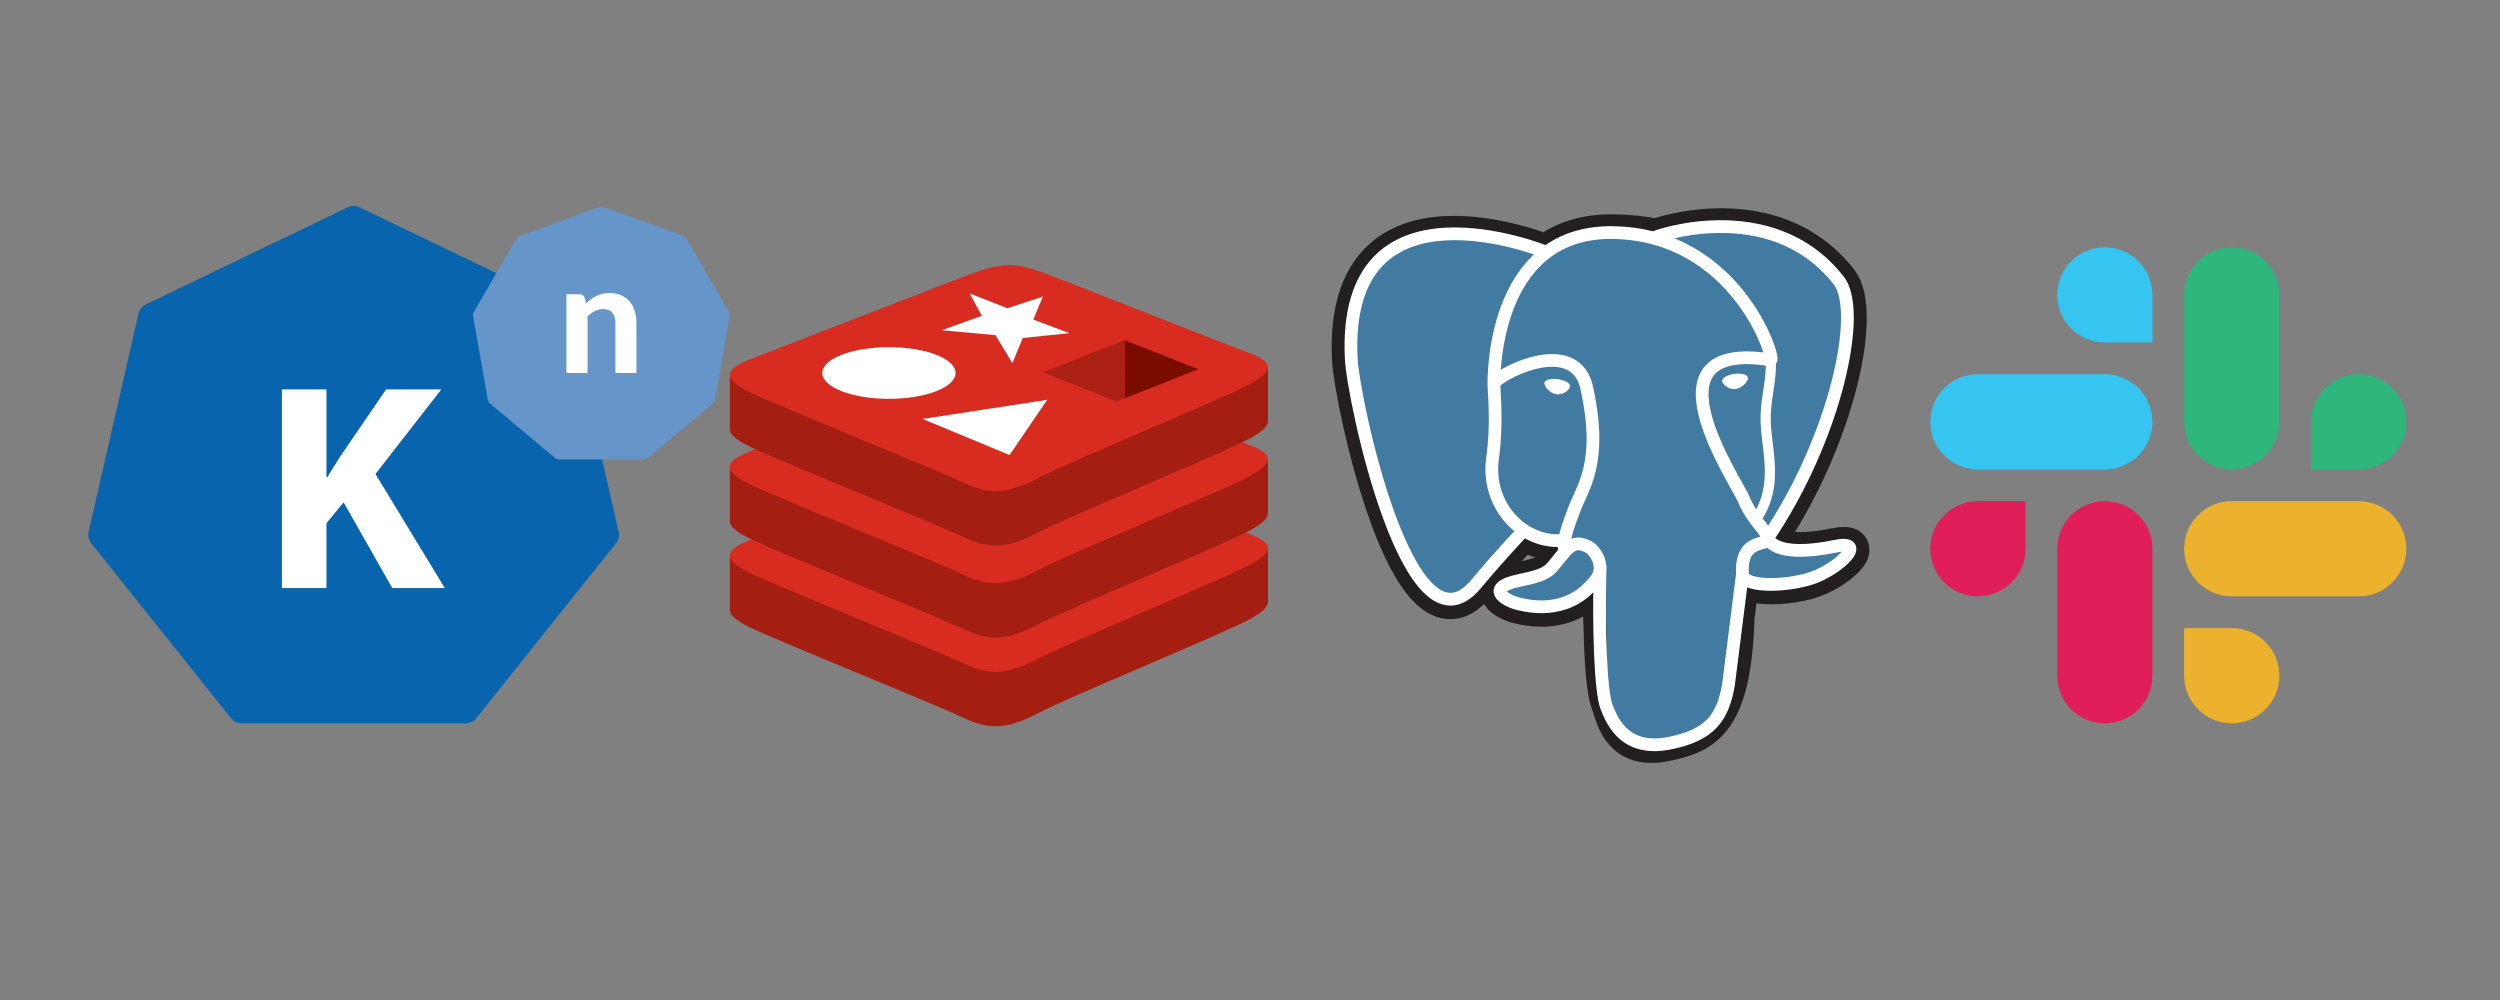 <svg width="170" height="68" viewBox="0 0 170 68" fill="none" xmlns="http://www.w3.org/2000/svg">
<rect x="0" y="0" width="170" height="68" fill="#808080" stroke="none"/>
<g clip-path="url(#clip0_102_6924)">
<path fill-rule="evenodd" clip-rule="evenodd" d="M143.128 16.815C141.338 16.816 139.89 18.265 139.891 20.051C139.89 21.837 141.34 23.286 143.129 23.288H146.367V20.052C146.368 18.267 144.918 16.817 143.128 16.815C143.129 16.815 143.129 16.815 143.128 16.815M143.128 25.447H134.497C132.707 25.448 131.258 26.898 131.259 28.683C131.257 30.469 132.706 31.918 134.495 31.921H143.128C144.917 31.92 146.367 30.47 146.365 28.685C146.367 26.898 144.917 25.448 143.128 25.447V25.447Z" fill="#36C5F0"/>
<path fill-rule="evenodd" clip-rule="evenodd" d="M163.63 28.683C163.631 26.898 162.181 25.448 160.392 25.447C158.603 25.448 157.153 26.898 157.154 28.683V31.921H160.392C162.181 31.92 163.631 30.47 163.63 28.683ZM154.997 28.683V20.051C154.999 18.267 153.551 16.817 151.761 16.815C149.972 16.816 148.522 18.265 148.524 20.051V28.683C148.521 30.469 149.97 31.918 151.76 31.921C153.549 31.92 154.999 30.47 154.997 28.683Z" fill="#2EB67D"/>
<path fill-rule="evenodd" clip-rule="evenodd" d="M151.76 49.185C153.549 49.184 154.999 47.735 154.997 45.949C154.999 44.163 153.549 42.714 151.76 42.712H148.522V45.949C148.521 47.733 149.97 49.182 151.76 49.185ZM151.76 40.552H160.392C162.181 40.55 163.631 39.101 163.63 37.315C163.632 35.53 162.183 34.08 160.393 34.078H151.761C149.972 34.079 148.522 35.528 148.524 37.314C148.522 39.101 149.97 40.55 151.76 40.552V40.552Z" fill="#ECB22E"/>
<path fill-rule="evenodd" clip-rule="evenodd" d="M131.259 37.315C131.258 39.101 132.707 40.55 134.497 40.552C136.286 40.55 137.736 39.101 137.734 37.315V34.079H134.497C132.707 34.08 131.258 35.53 131.259 37.315ZM139.891 37.315V45.947C139.889 47.733 141.338 49.182 143.128 49.185C144.917 49.184 146.367 47.735 146.365 45.949V37.318C146.368 35.532 144.918 34.083 143.129 34.08C141.338 34.08 139.89 35.53 139.891 37.315C139.891 37.317 139.891 37.315 139.891 37.315Z" fill="#E01E5A"/>
</g>
<path d="M118.046 41.755C118.29 39.723 118.217 39.426 119.731 39.755L120.102 39.789C121.267 39.842 122.787 39.603 123.683 39.187C125.607 38.295 126.748 36.803 124.851 37.194C120.522 38.087 120.225 36.622 120.225 36.622C124.797 29.84 126.705 21.23 125.057 19.124C120.559 13.375 112.771 16.094 112.642 16.165L112.601 16.172C111.746 15.995 110.789 15.887 109.715 15.871C107.757 15.839 106.27 16.384 105.13 17.241C105.13 17.241 91.239 11.516 91.873 24.439C92.009 27.187 95.813 45.237 100.348 39.785C102.005 37.791 103.606 36.105 103.606 36.105C104.402 36.635 105.341 36.903 106.353 36.807L106.43 36.741C106.407 37 106.417 37.261 106.461 37.517C105.293 38.821 105.636 39.053 103.301 39.532C100.939 40.019 102.326 40.887 103.233 41.114C104.332 41.389 106.876 41.778 108.592 39.373L108.524 39.648C108.982 40.014 108.951 42.283 109.016 43.904C109.08 45.524 109.189 47.038 109.52 47.93C109.851 48.822 110.239 51.12 113.311 50.462C115.876 49.912 117.839 49.121 118.017 41.76" fill="#231F20"/>
<path d="M118.046 41.755C118.29 39.723 118.217 39.426 119.731 39.755L120.102 39.789C121.267 39.842 122.787 39.603 123.683 39.187C125.607 38.295 126.748 36.803 124.851 37.194C120.522 38.087 120.225 36.622 120.225 36.622C124.797 29.84 126.705 21.23 125.057 19.124C120.559 13.375 112.771 16.094 112.642 16.165L112.601 16.172C111.746 15.995 110.789 15.887 109.715 15.871C107.757 15.839 106.27 16.384 105.13 17.241C105.13 17.241 91.239 11.516 91.873 24.439C92.009 27.187 95.813 45.237 100.348 39.785C102.005 37.791 103.606 36.105 103.606 36.105C104.402 36.635 105.341 36.903 106.353 36.807L106.43 36.741C106.407 37 106.417 37.261 106.461 37.517C105.293 38.821 105.636 39.053 103.301 39.532C100.939 40.019 102.326 40.887 103.233 41.114C104.332 41.389 106.876 41.778 108.592 39.373L108.524 39.648C108.982 40.014 108.951 42.283 109.016 43.904C109.08 45.524 109.189 47.038 109.52 47.93C109.851 48.822 110.239 51.12 113.311 50.462C115.876 49.912 117.839 49.121 118.017 41.76" stroke="#231F20" stroke-width="2.598"/>
<path d="M124.861 37.191C120.532 38.084 120.235 36.619 120.235 36.619C124.807 29.837 126.715 21.227 125.067 19.119C120.569 13.37 112.781 16.09 112.652 16.161L112.61 16.168C111.755 15.991 110.797 15.883 109.723 15.867C107.766 15.835 106.279 16.38 105.139 17.236C105.139 17.236 91.247 11.512 91.882 24.435C92.018 27.185 95.822 45.233 100.356 39.781C102.014 37.786 103.615 36.101 103.615 36.101C104.41 36.63 105.362 36.899 106.361 36.802L106.439 36.737C106.414 36.985 106.426 37.226 106.47 37.512C105.301 38.817 105.644 39.049 103.31 39.528C100.947 40.015 102.335 40.883 103.242 41.109C104.341 41.384 106.885 41.773 108.601 39.368L108.532 39.644C108.991 40.01 109.313 42.029 109.257 43.856C109.202 45.684 109.168 46.941 109.53 47.922C109.892 48.904 110.248 51.112 113.321 50.454C115.886 49.904 117.217 48.479 117.401 46.102C117.533 44.412 117.83 44.663 117.847 43.154L118.085 42.439C118.36 40.147 118.129 39.409 119.708 39.754L120.08 39.787C121.245 39.84 122.766 39.601 123.661 39.185C125.585 38.293 126.726 36.801 124.829 37.193L124.861 37.191Z" fill="#417BA2"/>
<path d="M109.242 38.519C109.248 38.279 109.06 38.08 108.821 38.074C108.582 38.067 108.383 38.255 108.376 38.494L109.242 38.519ZM113.636 50.516L113.545 50.093L113.545 50.093L113.636 50.516ZM117.539 46.551L117.966 46.625C117.967 46.618 117.968 46.612 117.968 46.605L117.539 46.551ZM118.916 39.093C118.946 38.856 118.778 38.639 118.541 38.61C118.304 38.58 118.087 38.748 118.057 38.985L118.916 39.093ZM104.978 17.543C105.199 17.634 105.452 17.528 105.542 17.306C105.633 17.085 105.527 16.832 105.305 16.742L104.978 17.543ZM91.884 24.381L92.317 24.361L92.317 24.359L91.884 24.381ZM100.359 39.728L100.027 39.45L100.026 39.451L100.359 39.728ZM103.828 36.471C103.993 36.297 103.986 36.023 103.813 35.858C103.64 35.694 103.366 35.7 103.201 35.874L103.828 36.471ZM112.764 16.52C112.992 16.45 113.121 16.208 113.052 15.979C112.982 15.75 112.74 15.621 112.511 15.691L112.764 16.52ZM125.037 19.079L124.696 19.346L124.696 19.346L125.037 19.079ZM119.846 36.336C119.712 36.534 119.765 36.803 119.963 36.937C120.161 37.071 120.43 37.019 120.564 36.821L119.846 36.336ZM124.832 37.14L124.919 37.564L124.919 37.564L124.832 37.14ZM123.663 39.132L123.845 39.525L123.846 39.524L123.663 39.132ZM118.487 39.04L118.054 39.065L118.054 39.066L118.487 39.04ZM118.578 33.957L118.979 33.792L118.979 33.791L118.578 33.957ZM120.412 24.474L120.344 24.901L120.5 24.898L120.412 24.474ZM101.154 26.135C101.16 26.374 101.359 26.563 101.598 26.557C101.837 26.55 102.026 26.351 102.02 26.112L101.154 26.135ZM106.462 37.459V37.026C106.339 37.026 106.222 37.079 106.14 37.171L106.462 37.459ZM103.303 39.475L103.216 39.051L103.215 39.051L103.303 39.475ZM103.235 41.056L103.34 40.636L103.34 40.636L103.235 41.056ZM108.593 39.316L108.241 39.064L108.241 39.064L108.593 39.316ZM107.872 37.116L108.038 36.716L108.038 36.716L107.872 37.116ZM106.465 37.459V37.892C106.588 37.892 106.705 37.84 106.787 37.748L106.465 37.459ZM105.957 37.503C105.994 37.739 106.215 37.901 106.451 37.865C106.687 37.829 106.85 37.608 106.813 37.372L105.957 37.503ZM107.033 34.687L106.627 34.536L106.627 34.537L107.033 34.687ZM107.904 26.395L107.481 26.487L107.481 26.488L107.904 26.395ZM101.494 31.159L101.923 31.219L101.923 31.219L101.494 31.159ZM106.396 37.178C106.634 37.155 106.808 36.943 106.785 36.705C106.762 36.467 106.55 36.293 106.312 36.316L106.396 37.178ZM108.376 38.494C108.316 40.633 108.324 42.782 108.399 44.53C108.436 45.404 108.49 46.182 108.563 46.812C108.633 47.426 108.725 47.943 108.853 48.263L109.657 47.942C109.577 47.741 109.494 47.329 109.423 46.713C109.354 46.111 109.301 45.355 109.264 44.493C109.19 42.769 109.182 40.642 109.242 38.519L108.376 38.494ZM108.853 48.263C109.062 48.786 109.421 49.647 110.171 50.279C110.947 50.932 112.079 51.293 113.727 50.939L113.545 50.093C112.121 50.398 111.271 50.074 110.729 49.617C110.16 49.137 109.865 48.462 109.657 47.942L108.853 48.263ZM113.727 50.939C115.049 50.656 116.02 50.226 116.71 49.509C117.4 48.791 117.757 47.839 117.966 46.625L117.112 46.478C116.917 47.614 116.604 48.369 116.086 48.909C115.566 49.449 114.788 49.826 113.545 50.093L113.727 50.939ZM117.968 46.605L118.916 39.093L118.057 38.985L117.109 46.497L117.968 46.605ZM105.141 17.142C105.305 16.742 105.305 16.741 105.305 16.741C105.305 16.741 105.304 16.741 105.304 16.741C105.303 16.741 105.303 16.74 105.301 16.74C105.299 16.739 105.296 16.738 105.293 16.736C105.285 16.733 105.274 16.729 105.26 16.724C105.232 16.713 105.191 16.697 105.139 16.677C105.033 16.637 104.88 16.581 104.686 16.514C104.298 16.381 103.746 16.206 103.087 16.037C101.772 15.701 100.006 15.383 98.246 15.484C96.487 15.585 94.686 16.107 93.369 17.502C92.049 18.9 91.287 21.099 91.452 24.402L92.317 24.359C92.159 21.202 92.894 19.266 93.999 18.096C95.107 16.922 96.66 16.442 98.296 16.349C99.931 16.255 101.6 16.551 102.872 16.876C103.505 17.038 104.035 17.206 104.405 17.333C104.59 17.396 104.734 17.45 104.832 17.487C104.881 17.505 104.918 17.52 104.943 17.529C104.955 17.534 104.964 17.538 104.97 17.54C104.973 17.541 104.975 17.542 104.976 17.543C104.977 17.543 104.977 17.543 104.978 17.543C104.978 17.543 104.978 17.543 104.978 17.543C104.978 17.543 104.978 17.543 105.141 17.142ZM91.452 24.4C91.484 25.129 91.754 26.804 92.2 28.8C92.649 30.806 93.284 33.169 94.061 35.28C94.831 37.37 95.764 39.285 96.837 40.327C97.38 40.855 98.011 41.209 98.716 41.179C99.424 41.149 100.083 40.737 100.692 40.005L100.026 39.451C99.501 40.082 99.049 40.298 98.68 40.314C98.307 40.33 97.895 40.147 97.441 39.706C96.52 38.812 95.641 37.065 94.874 34.981C94.114 32.917 93.489 30.593 93.045 28.611C92.6 26.62 92.346 25.008 92.317 24.361L91.452 24.4ZM100.691 40.006C101.515 39.02 102.3 38.136 102.879 37.498C103.169 37.179 103.406 36.921 103.571 36.744C103.654 36.656 103.718 36.587 103.762 36.541C103.784 36.517 103.801 36.5 103.812 36.488C103.817 36.482 103.821 36.478 103.824 36.475C103.826 36.473 103.827 36.472 103.827 36.472C103.828 36.471 103.828 36.471 103.828 36.471C103.828 36.471 103.828 36.471 103.828 36.471C103.828 36.471 103.828 36.471 103.828 36.471C103.828 36.471 103.828 36.471 103.515 36.172C103.201 35.874 103.201 35.874 103.201 35.874C103.201 35.874 103.201 35.874 103.201 35.874C103.201 35.874 103.201 35.874 103.201 35.874C103.2 35.874 103.2 35.874 103.2 35.875C103.199 35.876 103.198 35.877 103.196 35.879C103.193 35.882 103.189 35.886 103.183 35.892C103.171 35.905 103.154 35.923 103.132 35.947C103.087 35.994 103.022 36.064 102.938 36.154C102.77 36.334 102.53 36.594 102.238 36.916C101.653 37.56 100.86 38.453 100.027 39.45L100.691 40.006ZM112.511 15.691C112.505 15.693 112.512 15.691 112.525 15.688C112.529 15.687 112.537 15.685 112.546 15.684C112.553 15.682 112.575 15.679 112.602 15.678C112.617 15.678 112.655 15.679 112.677 15.682C112.714 15.689 112.813 15.725 112.871 15.761C112.954 15.839 113.045 16.055 113.044 16.177C113.025 16.253 112.969 16.36 112.943 16.394C112.9 16.444 112.855 16.471 112.851 16.474C112.837 16.483 112.825 16.489 112.82 16.492C112.809 16.497 112.801 16.501 112.8 16.502C112.796 16.504 112.795 16.504 112.801 16.501C112.824 16.492 112.88 16.472 112.969 16.444C113.145 16.387 113.432 16.303 113.808 16.215C114.56 16.039 115.655 15.852 116.905 15.841C119.405 15.819 122.474 16.502 124.696 19.346L125.378 18.812C122.932 15.681 119.553 14.952 116.897 14.975C115.568 14.986 114.408 15.185 113.611 15.372C113.212 15.465 112.901 15.556 112.704 15.619C112.606 15.651 112.532 15.677 112.486 15.695C112.475 15.699 112.461 15.704 112.448 15.71C112.442 15.713 112.43 15.719 112.417 15.726C112.41 15.729 112.398 15.736 112.383 15.745C112.378 15.748 112.333 15.776 112.289 15.826C112.262 15.86 112.207 15.968 112.188 16.044C112.187 16.166 112.278 16.382 112.361 16.46C112.419 16.496 112.518 16.532 112.555 16.539C112.578 16.542 112.616 16.544 112.631 16.543C112.677 16.542 112.714 16.533 112.716 16.532C112.736 16.528 112.754 16.523 112.764 16.52L112.511 15.691ZM124.696 19.346C125.012 19.749 125.206 20.551 125.189 21.742C125.172 22.907 124.954 24.357 124.539 25.967C123.71 29.186 122.109 32.989 119.846 36.336L120.564 36.821C122.885 33.386 124.525 29.492 125.378 26.183C125.804 24.529 126.037 23.008 126.055 21.754C126.073 20.526 125.887 19.462 125.378 18.812L124.696 19.346ZM120.204 36.567C119.78 36.654 119.78 36.654 119.78 36.655C119.78 36.655 119.78 36.656 119.78 36.656C119.78 36.657 119.78 36.658 119.781 36.659C119.781 36.66 119.781 36.662 119.782 36.664C119.783 36.669 119.784 36.673 119.785 36.678C119.788 36.687 119.791 36.699 119.794 36.711C119.802 36.736 119.813 36.766 119.828 36.801C119.858 36.87 119.904 36.955 119.976 37.047C120.12 37.235 120.356 37.434 120.728 37.589C121.461 37.892 122.719 38.018 124.919 37.564L124.744 36.716C122.613 37.155 121.558 36.995 121.059 36.788C120.816 36.688 120.707 36.577 120.66 36.517C120.636 36.486 120.626 36.464 120.623 36.457C120.621 36.453 120.621 36.453 120.622 36.456C120.623 36.458 120.624 36.461 120.625 36.465C120.625 36.467 120.626 36.47 120.626 36.472C120.627 36.474 120.627 36.475 120.627 36.477C120.627 36.477 120.628 36.478 120.628 36.479C120.628 36.479 120.628 36.48 120.628 36.48C120.628 36.481 120.628 36.481 120.204 36.567ZM124.919 37.564C125.137 37.519 125.29 37.506 125.389 37.509C125.498 37.513 125.494 37.535 125.454 37.504C125.383 37.45 125.364 37.363 125.368 37.319C125.37 37.302 125.37 37.331 125.315 37.414C125.209 37.573 124.989 37.796 124.66 38.042C124.337 38.283 123.932 38.528 123.48 38.74L123.846 39.524C124.35 39.289 124.806 39.014 125.178 38.736C125.543 38.463 125.851 38.17 126.035 37.894C126.125 37.759 126.211 37.591 126.23 37.407C126.251 37.194 126.181 36.97 125.981 36.817C125.812 36.687 125.602 36.65 125.419 36.644C125.226 36.637 125 36.663 124.744 36.716L124.919 37.564ZM123.481 38.739C122.765 39.071 121.552 39.295 120.5 39.307C119.976 39.313 119.53 39.265 119.227 39.171C119.075 39.124 118.987 39.074 118.943 39.036C118.923 39.019 118.917 39.009 118.917 39.008C118.917 39.008 118.918 39.009 118.918 39.011C118.918 39.012 118.919 39.013 118.919 39.014C118.919 39.015 118.919 39.015 118.919 39.015L118.054 39.066C118.087 39.617 118.585 39.879 118.97 39.998C119.397 40.13 119.945 40.179 120.51 40.173C121.638 40.16 122.983 39.924 123.845 39.525L123.481 38.739ZM118.919 39.016C118.885 38.413 118.979 38.06 119.093 37.85C119.202 37.65 119.352 37.54 119.522 37.464C119.611 37.424 119.705 37.393 119.806 37.364C119.894 37.339 120.022 37.305 120.12 37.271C120.214 37.238 120.371 37.175 120.49 37.041C120.639 36.873 120.669 36.665 120.626 36.473L119.781 36.662C119.775 36.634 119.774 36.543 119.842 36.467C119.879 36.425 119.905 36.428 119.833 36.454C119.765 36.477 119.693 36.495 119.565 36.532C119.45 36.565 119.311 36.609 119.167 36.674C118.87 36.807 118.554 37.03 118.333 37.436C118.116 37.833 118.014 38.361 118.054 39.065L118.919 39.016ZM120.627 36.473C120.575 36.242 120.456 36.04 120.333 35.865C120.211 35.691 120.053 35.5 119.904 35.313C119.598 34.926 119.253 34.458 118.979 33.792L118.178 34.122C118.498 34.898 118.9 35.44 119.225 35.85C119.393 36.062 119.521 36.216 119.624 36.362C119.725 36.506 119.767 36.597 119.781 36.661L120.627 36.473ZM118.979 33.791C118.901 33.604 118.724 33.286 118.519 32.918C118.305 32.535 118.043 32.066 117.77 31.542C117.221 30.489 116.646 29.245 116.361 28.1C116.069 26.927 116.117 26.009 116.599 25.458C117.075 24.914 118.134 24.547 120.344 24.901L120.481 24.046C118.211 23.682 116.736 23.985 115.947 24.888C115.164 25.783 115.217 27.09 115.521 28.309C115.832 29.557 116.445 30.874 117.002 31.942C117.281 32.478 117.55 32.958 117.762 33.34C117.983 33.735 118.125 33.995 118.178 34.122L118.979 33.791ZM120.5 24.898C120.776 24.84 120.844 24.591 120.855 24.544C120.874 24.466 120.873 24.391 120.87 24.343C120.865 24.239 120.842 24.115 120.81 23.985C120.746 23.72 120.628 23.362 120.454 22.945C120.106 22.109 119.523 21.007 118.66 19.904C116.93 17.692 114.056 15.454 109.699 15.383L109.685 16.248C113.712 16.314 116.361 18.371 117.978 20.437C118.788 21.472 119.333 22.505 119.655 23.278C119.816 23.665 119.918 23.979 119.969 24.19C119.995 24.298 120.004 24.363 120.005 24.39C120.006 24.407 120.003 24.384 120.013 24.342C120.015 24.331 120.068 24.103 120.324 24.05L120.5 24.898ZM109.699 15.383C107.505 15.347 105.849 16.006 104.612 17.035C103.384 18.058 102.597 19.424 102.091 20.765C101.584 22.108 101.351 23.448 101.244 24.448C101.19 24.949 101.167 25.367 101.158 25.662C101.154 25.809 101.153 25.926 101.153 26.006C101.153 26.047 101.153 26.078 101.153 26.1C101.153 26.111 101.154 26.119 101.154 26.125C101.154 26.128 101.154 26.13 101.154 26.132C101.154 26.133 101.154 26.134 101.154 26.134C101.154 26.134 101.154 26.135 101.154 26.135C101.154 26.135 101.154 26.135 101.587 26.124C102.02 26.112 102.02 26.113 102.02 26.113C102.02 26.113 102.02 26.113 102.02 26.113C102.02 26.113 102.02 26.112 102.02 26.112C102.02 26.111 102.019 26.11 102.019 26.108C102.019 26.104 102.019 26.097 102.019 26.088C102.019 26.07 102.019 26.043 102.019 26.007C102.019 25.934 102.02 25.827 102.024 25.689C102.032 25.413 102.054 25.016 102.105 24.54C102.207 23.585 102.429 22.323 102.901 21.071C103.374 19.818 104.089 18.598 105.166 17.701C106.235 16.811 107.688 16.216 109.685 16.248L109.699 15.383ZM106.14 37.171C105.837 37.509 105.629 37.781 105.465 37.988C105.297 38.2 105.183 38.332 105.05 38.438C104.788 38.647 104.388 38.81 103.216 39.051L103.39 39.9C104.551 39.661 105.147 39.469 105.59 39.115C105.808 38.941 105.974 38.74 106.143 38.526C106.316 38.309 106.504 38.062 106.785 37.748L106.14 37.171ZM103.215 39.051C102.611 39.176 102.167 39.338 101.894 39.56C101.75 39.678 101.628 39.834 101.582 40.032C101.535 40.236 101.582 40.422 101.661 40.569C101.805 40.836 102.084 41.031 102.322 41.162C102.578 41.302 102.87 41.411 103.13 41.476L103.34 40.636C103.146 40.588 102.924 40.504 102.738 40.402C102.535 40.291 102.444 40.197 102.424 40.158C102.42 40.152 102.436 40.181 102.426 40.227C102.416 40.269 102.398 40.267 102.441 40.231C102.544 40.148 102.813 40.018 103.39 39.899L103.215 39.051ZM103.129 41.476C104.261 41.76 107.062 42.206 108.946 39.567L108.241 39.064C106.692 41.234 104.406 40.903 103.34 40.636L103.129 41.476ZM108.945 39.567C109.316 39.049 109.292 38.411 109.104 37.904C108.918 37.4 108.536 36.923 108.038 36.716L107.706 37.516C107.927 37.608 108.167 37.865 108.292 38.204C108.416 38.538 108.393 38.851 108.241 39.064L108.945 39.567ZM108.038 36.716C107.868 36.646 107.575 36.522 107.224 36.553C106.853 36.586 106.492 36.779 106.142 37.171L106.787 37.748C107.033 37.474 107.203 37.424 107.3 37.416C107.416 37.406 107.529 37.443 107.706 37.516L108.038 36.716ZM106.465 37.026H106.462V37.892H106.465V37.026ZM106.813 37.372C106.768 37.076 106.813 36.726 106.934 36.291C107.055 35.856 107.238 35.383 107.44 34.837L106.627 34.537C106.434 35.061 106.233 35.579 106.1 36.059C105.966 36.54 105.885 37.03 105.957 37.503L106.813 37.372ZM107.439 34.837C107.583 34.449 107.765 34.086 107.974 33.601C108.176 33.133 108.382 32.596 108.531 31.943C108.83 30.631 108.894 28.893 108.327 26.303L107.481 26.488C108.027 28.982 107.952 30.588 107.686 31.75C107.553 32.334 107.37 32.817 107.179 33.258C106.996 33.684 106.781 34.123 106.627 34.536L107.439 34.837ZM108.328 26.304C108.096 25.228 107.508 24.579 106.728 24.278C105.982 23.989 105.119 24.043 104.342 24.222C103.557 24.403 102.806 24.725 102.248 25.035C101.97 25.19 101.729 25.348 101.551 25.493C101.463 25.564 101.38 25.642 101.314 25.721C101.266 25.779 101.153 25.924 101.152 26.118L102.018 26.122C102.018 26.252 101.948 26.313 101.982 26.272C101.997 26.254 102.033 26.217 102.097 26.165C102.224 26.062 102.419 25.931 102.669 25.792C103.169 25.514 103.844 25.226 104.536 25.066C105.237 24.904 105.902 24.887 106.416 25.085C106.898 25.271 107.304 25.668 107.481 26.487L108.328 26.304ZM101.152 26.118C101.15 26.705 101.4 28.7 101.065 31.099L101.923 31.219C102.267 28.749 102.016 26.563 102.018 26.122L101.152 26.118ZM101.065 31.099C100.585 34.516 103.24 37.485 106.396 37.178L106.312 36.316C103.786 36.562 101.51 34.156 101.923 31.219L101.065 31.099Z" fill="white"/>
<path d="M105.077 26.044C105.052 26.22 105.399 26.688 105.849 26.75C106.299 26.812 106.685 26.447 106.709 26.272C106.732 26.097 106.387 25.903 105.936 25.838C105.485 25.774 105.099 25.867 105.076 26.043L105.077 26.044Z" fill="white"/>
<path d="M118.798 25.686C118.822 25.862 118.475 26.33 118.026 26.392C117.576 26.454 117.189 26.089 117.165 25.914C117.14 25.739 117.487 25.545 117.938 25.483C118.389 25.421 118.774 25.511 118.799 25.687L118.798 25.686Z" fill="white"/>
<path fill-rule="evenodd" clip-rule="evenodd" d="M118.515 25.554C118.368 25.519 118.166 25.512 117.946 25.542C117.725 25.572 117.533 25.634 117.401 25.708C117.334 25.745 117.286 25.784 117.256 25.82C117.226 25.857 117.218 25.886 117.222 25.908C117.226 25.936 117.247 25.982 117.291 26.037C117.334 26.09 117.394 26.146 117.468 26.196C117.616 26.296 117.811 26.366 118.018 26.337C118.226 26.309 118.414 26.185 118.548 26.044C118.615 25.974 118.666 25.901 118.7 25.837C118.734 25.771 118.744 25.722 118.741 25.696L118.739 25.686C118.733 25.666 118.717 25.644 118.685 25.622C118.646 25.595 118.589 25.571 118.515 25.554ZM118.837 25.809C118.828 25.836 118.816 25.863 118.802 25.89C118.763 25.965 118.704 26.047 118.631 26.124C118.486 26.276 118.275 26.418 118.034 26.451C117.791 26.485 117.568 26.403 117.404 26.291C117.321 26.236 117.252 26.172 117.202 26.109C117.152 26.048 117.116 25.983 117.108 25.924C117.098 25.859 117.125 25.798 117.167 25.747C117.209 25.696 117.271 25.649 117.345 25.608C117.492 25.525 117.699 25.459 117.93 25.428C118.161 25.396 118.377 25.403 118.541 25.442C118.623 25.461 118.695 25.489 118.75 25.527C118.805 25.565 118.847 25.616 118.856 25.681L118.88 25.852L118.837 25.809ZM105.332 25.797C105.496 25.757 105.713 25.75 105.944 25.783C106.174 25.816 106.381 25.883 106.528 25.966C106.602 26.007 106.663 26.054 106.706 26.105C106.748 26.156 106.774 26.217 106.766 26.282C106.758 26.341 106.722 26.406 106.672 26.467C106.622 26.53 106.553 26.594 106.471 26.65C106.307 26.761 106.084 26.843 105.841 26.809C105.599 26.776 105.389 26.635 105.243 26.482C105.17 26.405 105.112 26.323 105.073 26.248C105.041 26.187 105.019 26.124 105.018 26.069L105.015 26.066L105.019 26.037C105.027 25.972 105.069 25.921 105.124 25.882C105.178 25.844 105.25 25.816 105.332 25.797ZM105.136 26.038L105.134 26.054C105.13 26.08 105.14 26.129 105.175 26.195C105.208 26.26 105.26 26.332 105.327 26.402C105.461 26.543 105.649 26.667 105.857 26.695C106.064 26.724 106.259 26.654 106.406 26.554C106.48 26.505 106.54 26.448 106.583 26.395C106.627 26.341 106.648 26.295 106.652 26.266C106.655 26.244 106.647 26.215 106.617 26.178C106.587 26.142 106.538 26.103 106.472 26.066C106.34 25.992 106.148 25.929 105.927 25.897C105.707 25.866 105.506 25.873 105.359 25.909C105.285 25.926 105.228 25.95 105.189 25.977C105.159 25.998 105.143 26.019 105.136 26.038Z" fill="white"/>
<path fill-rule="evenodd" clip-rule="evenodd" d="M120.391 24.125C120.582 24.115 120.745 24.261 120.755 24.452C120.794 25.177 120.715 25.784 120.625 26.379C120.615 26.448 120.604 26.517 120.594 26.585C120.513 27.111 120.432 27.636 120.412 28.261L120.412 28.261C120.396 28.766 120.448 29.295 120.514 29.861C120.525 29.952 120.536 30.044 120.547 30.137C120.604 30.614 120.665 31.115 120.69 31.621C120.75 32.845 120.608 34.147 119.734 35.452C119.628 35.61 119.413 35.653 119.254 35.547C119.095 35.44 119.053 35.225 119.159 35.066C119.921 33.93 120.054 32.794 119.998 31.655C119.975 31.175 119.918 30.703 119.861 30.227C119.849 30.132 119.838 30.037 119.827 29.941C119.76 29.374 119.702 28.8 119.72 28.239C119.741 27.569 119.829 27.003 119.91 26.479C119.92 26.41 119.931 26.343 119.941 26.275C120.029 25.691 120.099 25.141 120.064 24.49C120.054 24.299 120.2 24.136 120.391 24.125Z" fill="white"/>
<path d="M23.659 14.088L9.903 20.704C9.782 20.762 9.676 20.847 9.592 20.951C9.509 21.056 9.45 21.178 9.42 21.309L6.022 36.175C5.993 36.305 5.993 36.441 6.022 36.571C6.052 36.702 6.111 36.824 6.195 36.928L15.715 48.85C15.798 48.954 15.904 49.039 16.025 49.097C16.146 49.155 16.278 49.185 16.412 49.185H31.681C31.952 49.185 32.209 49.062 32.378 48.85L41.898 36.928C41.982 36.824 42.041 36.702 42.071 36.571C42.1 36.441 42.1 36.305 42.071 36.175L38.673 21.309C38.643 21.178 38.584 21.056 38.501 20.951C38.417 20.847 38.311 20.762 38.19 20.704L24.433 14.088C24.313 14.03 24.18 14 24.046 14C23.912 14 23.78 14.03 23.659 14.088Z" fill="#0865AD"/>
<path d="M19.169 26.48H22.199V32.454H22.26C22.561 31.932 22.882 31.451 23.183 30.97L26.254 26.48H30.007L25.531 32.233L30.248 39.99H26.675L23.364 34.157L22.199 35.58V39.99H19.169V26.48Z" fill="white"/>
<path d="M40.745 14.078L35.337 16.043C35.238 16.079 35.156 16.148 35.103 16.239L32.225 21.217C32.173 21.307 32.154 21.414 32.172 21.517L33.172 27.177C33.19 27.28 33.244 27.374 33.324 27.441L37.733 31.135C37.814 31.203 37.915 31.24 38.02 31.24H43.775C43.88 31.24 43.982 31.203 44.062 31.135L48.471 27.441C48.551 27.374 48.605 27.28 48.623 27.177L49.623 21.517C49.641 21.414 49.622 21.307 49.57 21.217L46.692 16.239C46.64 16.148 46.557 16.079 46.459 16.043L41.05 14.078C40.952 14.042 40.844 14.042 40.745 14.078Z" fill="#6695CA"/>
<path d="M39.849 20.631C39.955 20.529 40.067 20.434 40.185 20.346C40.3 20.259 40.424 20.184 40.554 20.122C40.684 20.06 40.825 20.011 40.976 19.977C41.127 19.942 41.29 19.925 41.467 19.925C41.759 19.925 42.017 19.975 42.243 20.075C42.468 20.176 42.658 20.316 42.813 20.496C42.967 20.677 43.083 20.891 43.161 21.141C43.239 21.39 43.279 21.664 43.279 21.962V25.366H41.847V21.962C41.847 21.664 41.778 21.433 41.639 21.268C41.501 21.103 41.296 21.021 41.025 21.021C40.824 21.021 40.635 21.064 40.458 21.151C40.281 21.238 40.113 21.359 39.953 21.515V25.366H38.517V20.008H39.401C39.582 20.008 39.702 20.091 39.761 20.257L39.849 20.631Z" fill="white"/>
<g clip-path="url(#clip1_102_6924)">
<path d="M84.788 42.206C82.835 43.224 72.72 47.383 70.567 48.505C68.413 49.628 67.217 49.617 65.516 48.804C63.814 47.991 53.05 43.643 51.11 42.716C50.14 42.252 49.632 41.862 49.632 41.494V37.795C49.632 37.795 63.646 34.744 65.909 33.932C68.173 33.12 68.955 33.091 70.882 33.796C72.809 34.501 84.32 36.578 86.223 37.276V40.923C86.223 41.289 85.784 41.699 84.79 42.208L84.788 42.206Z" fill="#A41E11"/>
<path d="M84.788 38.506C82.835 39.524 72.72 43.683 70.567 44.805C68.413 45.928 67.217 45.917 65.516 45.104C63.814 44.291 53.05 39.943 51.11 39.016C49.17 38.089 49.131 37.451 51.035 36.705L65.908 30.947C68.171 30.136 68.954 30.106 70.881 30.811C72.808 31.516 82.862 35.518 84.763 36.226C86.664 36.934 86.739 37.497 84.786 38.515L84.788 38.506Z" fill="#D82C20"/>
<path d="M84.788 36.174C82.835 37.192 72.72 41.351 70.567 42.473C68.413 43.596 67.217 43.585 65.516 42.772C63.814 41.959 53.05 37.611 51.11 36.684C50.14 36.22 49.632 35.83 49.632 35.462V31.763C49.632 31.763 63.646 28.712 65.909 27.9C68.173 27.088 68.955 27.059 70.882 27.764C72.809 28.469 84.32 30.546 86.223 31.244V34.891C86.223 35.257 85.784 35.667 84.79 36.176L84.788 36.174Z" fill="#A41E11"/>
<path d="M84.788 32.475C82.835 33.493 72.72 37.652 70.567 38.774C68.413 39.897 67.217 39.886 65.516 39.073C63.814 38.26 53.05 33.912 51.11 32.985C49.17 32.058 49.131 31.42 51.035 30.674L65.908 24.917C68.171 24.105 68.954 24.076 70.881 24.781C72.808 25.486 82.862 29.489 84.765 30.184C86.668 30.88 86.741 31.455 84.788 32.474V32.475Z" fill="#D82C20"/>
<path d="M84.788 29.919C82.835 30.937 72.72 35.096 70.567 36.219C68.413 37.343 67.217 37.331 65.516 36.518C63.814 35.705 53.05 31.357 51.11 30.43C50.14 29.966 49.632 29.576 49.632 29.207V25.507C49.632 25.507 63.646 22.456 65.909 21.644C68.173 20.832 68.955 20.803 70.882 21.508C72.809 22.213 84.32 24.29 86.223 24.988V28.635C86.223 29.001 85.784 29.411 84.79 29.92L84.788 29.919Z" fill="#A41E11"/>
<path d="M84.788 26.219C82.835 27.237 72.72 31.396 70.567 32.518C68.413 33.641 67.217 33.63 65.516 32.817C63.814 32.004 53.05 27.656 51.11 26.729C49.17 25.802 49.131 25.164 51.035 24.418L65.908 18.661C68.171 17.849 68.954 17.82 70.881 18.525C72.808 19.23 82.862 23.233 84.765 23.928C86.668 24.624 86.741 25.199 84.788 26.218V26.219Z" fill="#D82C20"/>
<path d="M68.84 24.694L67.693 22.788L64.032 22.458L66.764 21.472L65.944 19.959L68.501 20.958L70.913 20.168L70.261 21.732L72.719 22.654L69.549 22.983L68.84 24.694ZM62.732 28.489L71.211 27.187L68.65 30.943L62.732 28.489Z" fill="white"/>
<path d="M60.447 27.12C62.95 27.12 64.979 26.333 64.979 25.363C64.979 24.393 62.95 23.606 60.447 23.606C57.944 23.606 55.915 24.393 55.915 25.363C55.915 26.333 57.944 27.12 60.447 27.12Z" fill="white"/>
<path d="M81.486 25.107L76.471 27.088L76.467 23.123L81.486 25.107Z" fill="#7A0C00"/>
<path d="M76.472 27.088L75.928 27.301L70.917 25.32L76.469 23.124L76.472 27.088Z" fill="#AD2115"/>
</g>
<defs>
<clipPath id="clip0_102_6924">
<rect width="32.37" height="32.37" fill="white" transform="translate(131.259 16.815)"/>
</clipPath>
<clipPath id="clip1_102_6924">
<rect width="36.593" height="36.593" fill="white" transform="translate(49.63 15.407)"/>
</clipPath>
</defs>
</svg>
